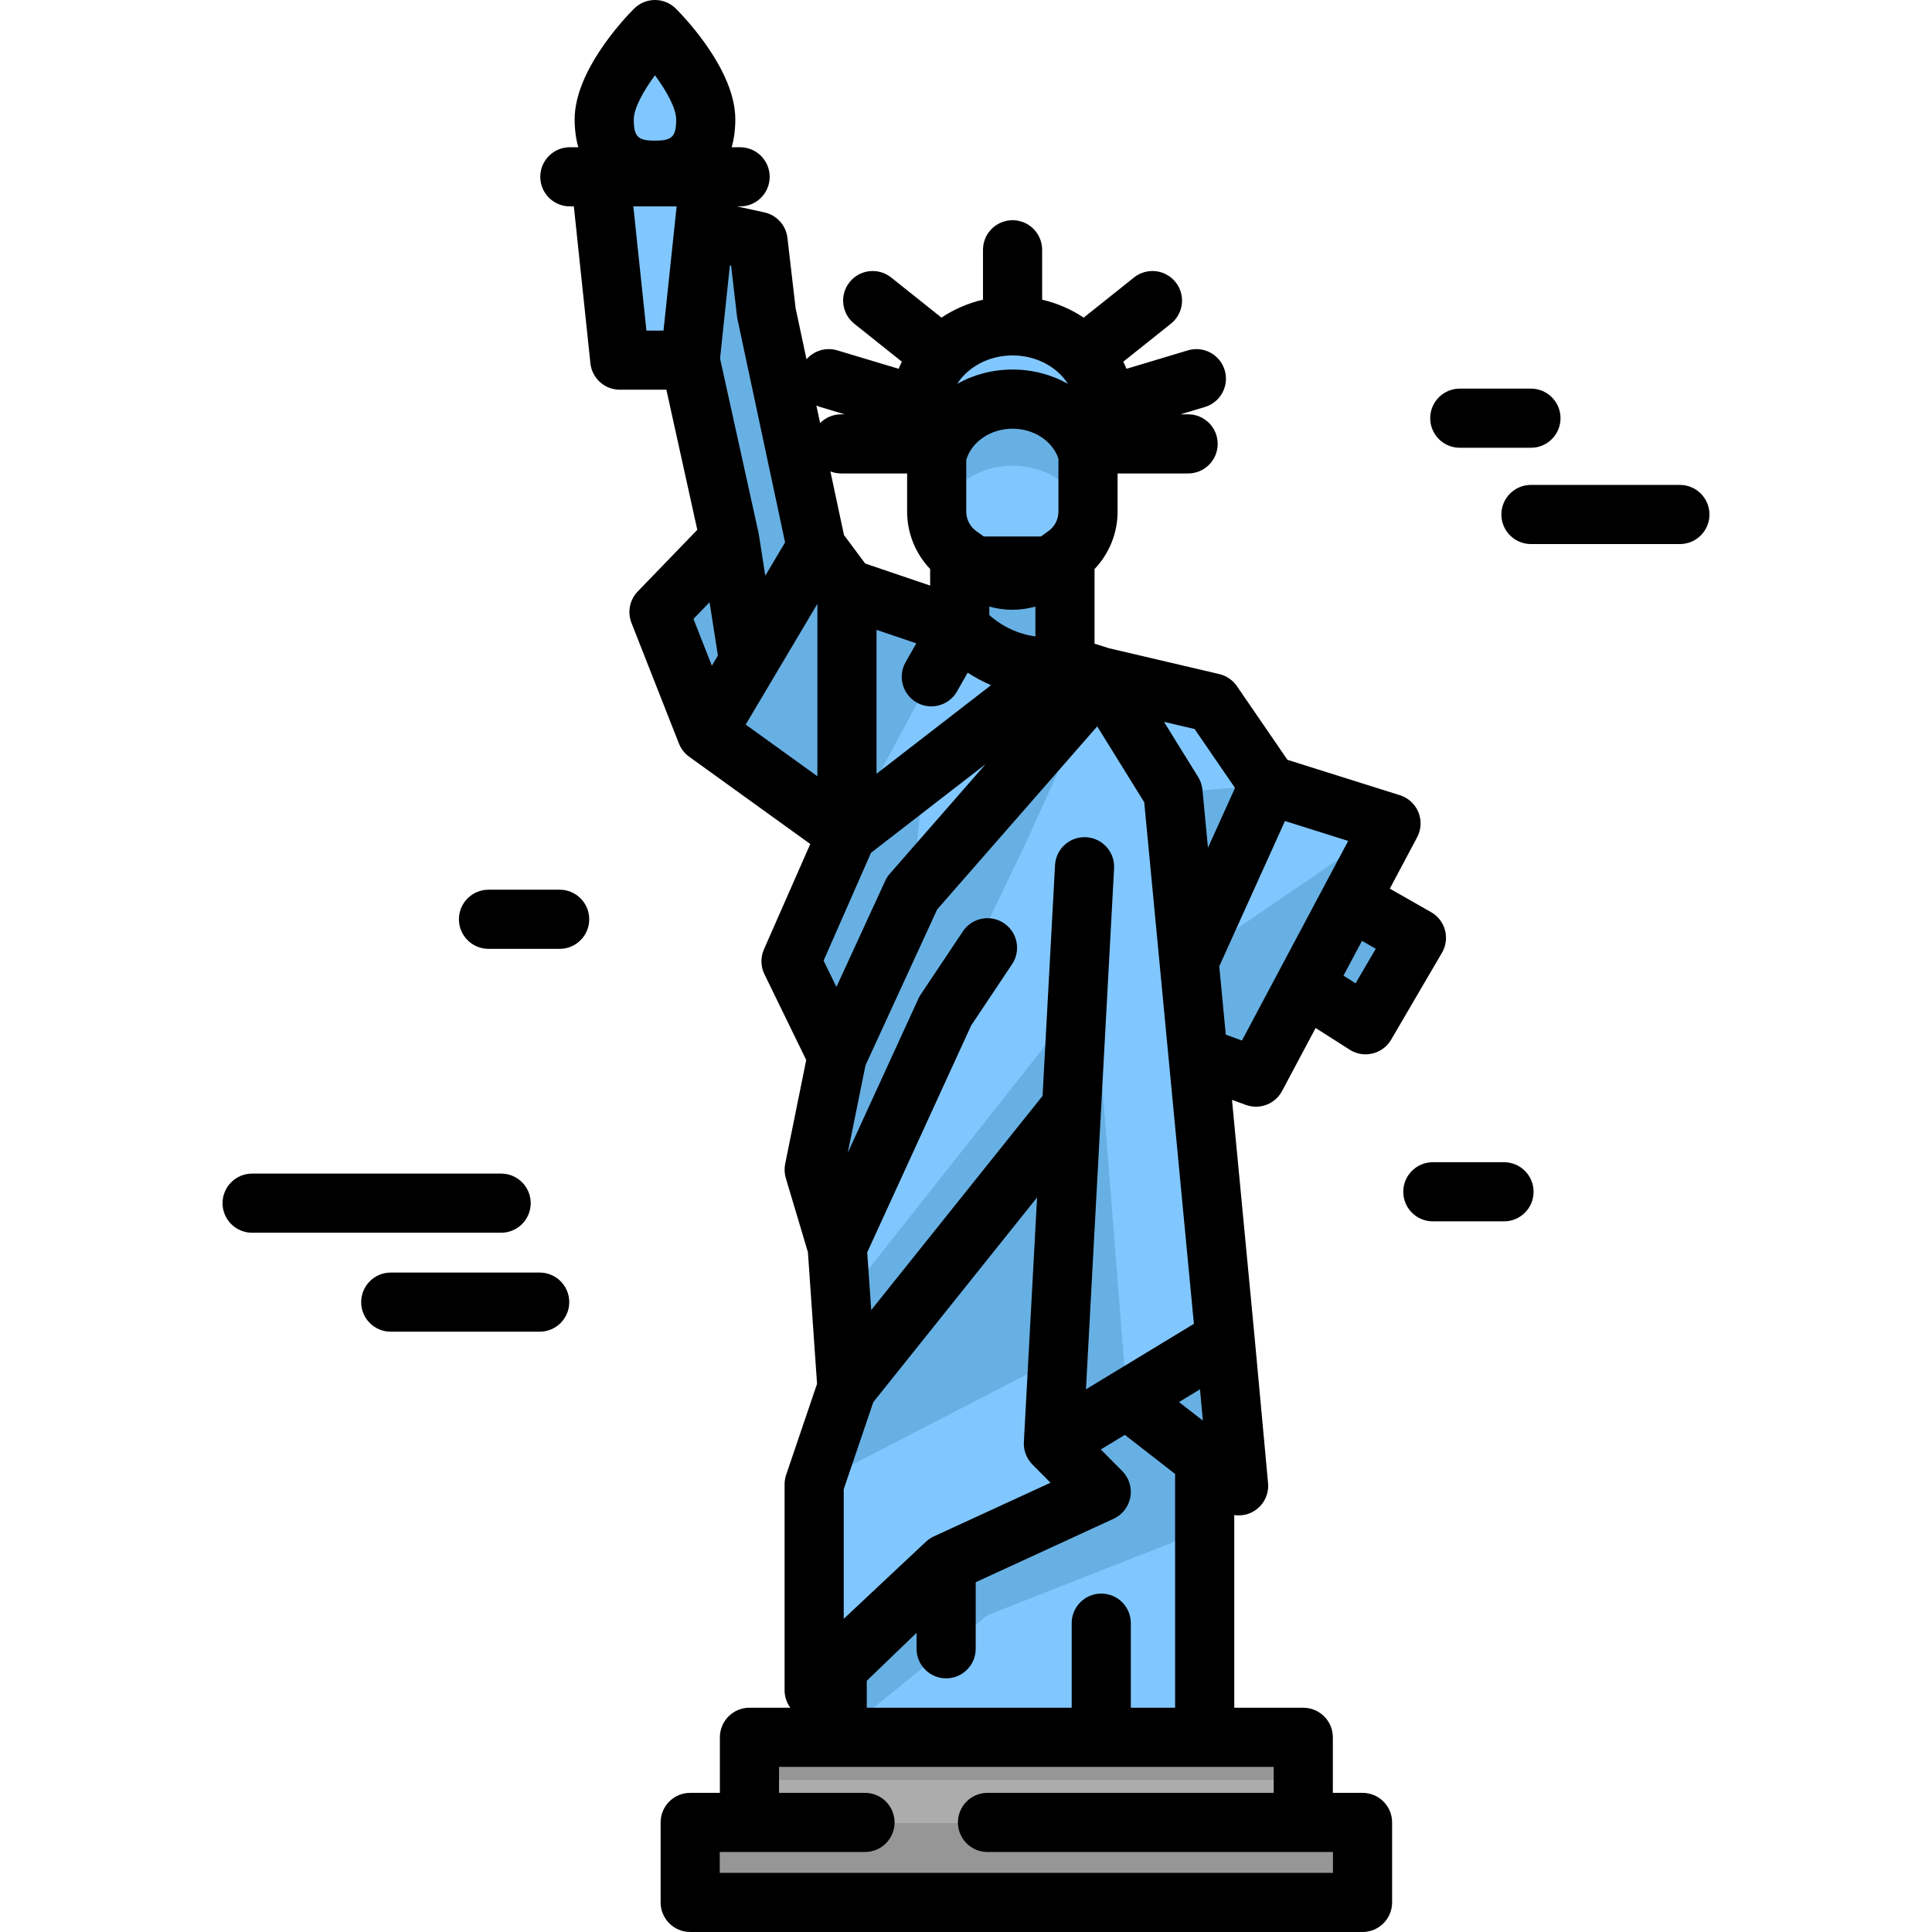<?xml version="1.0" encoding="iso-8859-1"?>
<!-- Generator: Adobe Illustrator 19.0.0, SVG Export Plug-In . SVG Version: 6.00 Build 0)  -->
<svg xmlns="http://www.w3.org/2000/svg" xmlns:xlink="http://www.w3.org/1999/xlink" version="1.1" id="Capa_1" x="0px" y="0px" viewBox="0 0 512 512" style="enable-background:new 0 0 512 512;" xml:space="preserve">
<rect x="182.909" y="482.962" style="fill:#969697;" width="178.176" height="21.2"/>
<rect x="198.614" y="460.403" style="fill:#ACACAD;" width="146.766" height="22.556"/>
<rect x="198.614" y="460.403" style="fill:#969697;" width="146.766" height="11.279"/>
<polygon style="fill:#81C7FF;" points="282.227,176.332 291.846,179.356 241.711,236.706 221.865,279.869 209.626,254.751   224.453,221.025 "/>
<polygon style="fill:#67B0E3;" points="244.869,205.232 224.453,221.025 209.626,254.751 221.865,279.87 241.711,236.706 "/>
<g>
	<polygon style="fill:#81C7FF;" points="221.865,279.869 215.762,309.987 221.865,330.438 224.453,367.76 215.762,393.355    215.762,447.973 250.737,414.286 291.846,395.37 279.159,382.587 324.663,354.979 310.858,210.033 291.846,179.356    241.711,236.706  "/>
	<polygon style="fill:#81C7FF;" points="291.846,179.356 321.329,186.262 336.253,208.02 315.117,254.751 310.858,210.033  "/>
</g>
<g>
	<polygon style="fill:#67B0E3;" points="336.253,208.02 315.117,254.751 310.858,210.033  "/>
	<polygon style="fill:#67B0E3;" points="224.453,221.025 224.453,155.98 216.359,145.105 187.216,194.185  "/>
</g>
<g>
	<path style="fill:#81C7FF;" d="M254.334,166.115l-29.881-10.134v65.044l57.773-44.693   C264.273,179.014,254.334,166.115,254.334,166.115z"/>
	<path style="fill:#81C7FF;" d="M282.231,176.327l-20.083,15.538l-37.7,29.163v-65.045l29.884,10.135   C254.332,166.118,264.269,179.012,282.231,176.327z"/>
</g>
<polygon style="fill:#67B0E3;" points="298.651,370.761 328.243,393.763 324.663,354.979 "/>
<polygon style="fill:#81C7FF;" points="221.865,441.369 221.865,460.406 319.255,460.406 319.255,386.777 298.651,370.761   279.159,382.587 291.846,395.37 250.737,414.286 "/>
<path style="fill:#67B0E3;" d="M254.334,150.013v16.102c0,0,9.939,12.899,27.893,10.217v-26.319H254.334z"/>
<path style="fill:#81C7FF;" d="M282.41,147.121l-5.304,3.799c-5.275,3.779-12.371,3.779-17.645,0l-5.304-3.799  c-3.719-2.664-5.925-6.958-5.925-11.533v-30.719h40.101v30.719C288.334,140.163,286.129,144.456,282.41,147.121z"/>
<path style="fill:#67B0E3;" d="M275.073,104.869h-13.468c-5.471,1.417-10.164,4.515-13.372,8.648v22.071  c0,0.743,0.078,1.472,0.192,2.194c2.156-8.233,10.239-14.361,19.914-14.361c9.58,0,17.597,6.007,19.848,14.117  c0.089-0.643,0.147-1.291,0.147-1.95v-22.213C285.13,109.313,280.481,106.27,275.073,104.869z"/>
<path style="fill:#81C7FF;" d="M268.339,105.767c10.269,0,18.751,6.902,20.248,15.899c2.764-3.636,4.388-8.049,4.388-12.81  c0-12.426-11.03-22.499-24.636-22.499c-13.606,0-24.636,10.073-24.636,22.499c0,4.762,1.624,9.174,4.388,12.81  C249.587,112.668,258.07,105.767,268.339,105.767z"/>
<g>
	<polygon style="fill:#67B0E3;" points="215.762,309.987 221.865,279.869 241.711,236.706 291.846,179.356 271.996,223.086    250.505,267.926 222.911,328.156  "/>
	<polygon style="fill:#67B0E3;" points="221.865,460.406 261.697,428.039 319.255,405.42 319.255,386.777 298.651,370.761    279.159,382.587 291.846,395.37 250.737,414.286 221.865,441.369  "/>
	<polygon style="fill:#67B0E3;" points="298.651,370.761 287.419,228.1 279.159,382.587  "/>
	<polygon style="fill:#67B0E3;" points="215.762,393.355 280.382,359.968 285.435,266.425 222.911,345.51 224.453,367.76  "/>
</g>
<polygon style="fill:#81C7FF;" points="317.51,279.869 332.844,285.445 368.633,218.213 336.253,208.02 315.117,254.751 "/>
<g>
	<polygon style="fill:#67B0E3;" points="317.51,279.869 332.844,285.445 368.633,218.213 315.117,254.751  "/>
	<polygon style="fill:#67B0E3;" points="193.351,142.827 198.432,175.294 187.216,194.185 174.637,162.198  "/>
	<polygon style="fill:#67B0E3;" points="216.359,145.105 203.099,82.939 200.891,63.935 186.524,60.801 182.895,95.444    193.351,142.827 198.432,175.294  "/>
	<path style="fill:#67B0E3;" d="M282.231,176.327l-35.42,3.029l-22.358,41.668l-0.005-65.043l29.884,10.136   C254.332,166.118,264.269,179.012,282.231,176.327z"/>
	<polygon style="fill:#67B0E3;" points="345.714,261.267 357.811,238.543 375.37,248.535 361.895,271.574  "/>
</g>
<g>
	<polygon style="fill:#81C7FF;" points="188.021,46.858 159.131,46.858 164.257,95.444 182.895,95.444  "/>
	<path style="fill:#81C7FF;" d="M187.027,31.636c0,10.292-6.023,13.472-13.452,13.472s-13.452-3.18-13.452-13.472   s13.452-23.8,13.452-23.8S187.027,21.344,187.027,31.636z"/>
</g>
<path d="M386.857,118.662h18.861c4.328,0,7.837-3.508,7.837-7.837s-3.509-7.837-7.837-7.837h-18.861  c-4.328,0-7.837,3.508-7.837,7.837S382.529,118.662,386.857,118.662z"/>
<path d="M445.186,128.508h-39.468c-4.328,0-7.837,3.508-7.837,7.837c0,4.329,3.509,7.837,7.837,7.837h39.468  c4.328,0,7.837-3.508,7.837-7.837C453.023,132.016,449.514,128.508,445.186,128.508z"/>
<path d="M398.577,307.997h-18.861c-4.328,0-7.837,3.508-7.837,7.837s3.509,7.837,7.837,7.837h18.861  c4.328,0,7.837-3.508,7.837-7.837S402.905,307.997,398.577,307.997z"/>
<path d="M148.316,235.782h-18.861c-4.328,0-7.837,3.508-7.837,7.837c0,4.329,3.509,7.837,7.837,7.837h18.861  c4.328,0,7.837-3.508,7.837-7.837C156.153,239.29,152.644,235.782,148.316,235.782z"/>
<path d="M140.642,318.852c0-4.329-3.509-7.837-7.837-7.837H66.814c-4.328,0-7.837,3.508-7.837,7.837  c0,4.329,3.509,7.837,7.837,7.837h65.992C137.133,326.688,140.642,323.181,140.642,318.852z"/>
<path d="M143.02,337.242h-39.467c-4.328,0-7.837,3.508-7.837,7.837s3.509,7.837,7.837,7.837h39.467c4.328,0,7.837-3.508,7.837-7.837  S147.348,337.242,143.02,337.242z"/>
<path d="M361.086,475.127h-7.869v-14.721c0-4.329-3.509-7.837-7.837-7.837h-18.288v-51.063c0.381,0.056,0.766,0.094,1.153,0.094  c1.289,0,2.585-0.318,3.764-0.963c2.74-1.5,4.327-4.484,4.04-7.594l-3.58-38.785c0-0.004-0.001-0.007-0.002-0.011  c-0.001-0.004,0-0.007,0-0.012l-5.978-62.762l3.678,1.337c0.881,0.32,1.785,0.472,2.677,0.472c2.825,0,5.524-1.536,6.919-4.156  l8.889-16.698l9.034,5.754c1.268,0.809,2.731,1.228,4.21,1.228c0.615,0,1.234-0.072,1.841-0.219c2.07-0.5,3.848-1.822,4.924-3.661  l13.475-23.04c1.057-1.808,1.347-3.964,0.805-5.986c-0.542-2.024-1.872-3.745-3.693-4.78l-10.937-6.223l7.241-13.604  c1.094-2.057,1.217-4.494,0.335-6.65c-0.882-2.156-2.678-3.809-4.9-4.508l-29.8-9.381l-13.395-19.527  c-1.106-1.611-2.773-2.752-4.676-3.198l-29.208-6.842l-3.844-1.209v-19.78c3.874-4.062,6.107-9.51,6.107-15.213V125.47h18.692  c4.328,0,7.837-3.508,7.837-7.837s-3.509-7.837-7.837-7.837h-2.006l6.45-1.937c4.145-1.244,6.495-5.615,5.25-9.76  c-1.246-4.145-5.616-6.498-9.76-5.25l-16.257,4.884c-0.269-0.634-0.554-1.261-0.866-1.874l12.629-10.075  c3.383-2.7,3.938-7.631,1.239-11.013c-2.699-3.384-7.63-3.937-11.013-1.24l-13.342,10.644c-3.273-2.187-6.992-3.823-11.01-4.756  V66.195c0-4.329-3.509-7.837-7.837-7.837c-4.328,0-7.837,3.508-7.837,7.837v13.223c-4.014,0.933-7.733,2.568-11.005,4.754  L236.16,73.532c-3.384-2.698-8.314-2.144-11.013,1.24c-2.699,3.382-2.144,8.313,1.239,11.013l12.622,10.07  c-0.312,0.613-0.599,1.241-0.868,1.877l-16.248-4.882c-3.043-0.915-6.2,0.114-8.161,2.361l-2.889-13.543l-2.165-18.636  c-0.387-3.326-2.842-6.038-6.114-6.752l-7.254-1.583h0.828c4.328,0,7.837-3.508,7.837-7.837s-3.509-7.837-7.837-7.837h-2.237  c0.627-2.233,0.965-4.694,0.965-7.385c0-12.877-13.107-26.692-15.735-29.329C177.658,0.831,175.66,0,173.575,0  s-4.082,0.831-5.553,2.307c-2.628,2.637-15.735,16.452-15.735,29.329c0,2.692,0.34,5.152,0.965,7.385h-2.237  c-4.328,0-7.837,3.508-7.837,7.837s3.509,7.837,7.837,7.837h1.062l4.386,41.57c0.421,3.987,3.784,7.014,7.793,7.014h12.341  l8.194,37.128l-15.792,16.344c-2.134,2.207-2.78,5.456-1.657,8.313l12.58,31.986c0.542,1.378,1.509,2.624,2.71,3.489l32.094,23.133  l-12.275,27.923c-0.927,2.109-0.88,4.517,0.13,6.587l11.076,22.731l-5.577,27.515c-0.256,1.261-0.196,2.565,0.171,3.799  l5.856,19.618l2.418,34.885l-8.185,24.103c-0.276,0.812-0.416,1.663-0.416,2.52v54.618c0,1.692,0.558,3.285,1.511,4.596h-10.823  c-4.328,0-7.837,3.508-7.837,7.837v14.721h-7.869c-4.328,0-7.837,3.508-7.837,7.837v21.2c0,4.329,3.509,7.837,7.837,7.837h178.179  c4.328,0,7.837-3.508,7.837-7.837v-21.2C368.923,478.634,365.414,475.127,361.086,475.127z M291.846,422.313  c-4.328,0-7.837,3.508-7.837,7.837v22.419h-54.308v-7.143l13.197-12.711v4.231c0,4.329,3.509,7.837,7.837,7.837  c4.328,0,7.837-3.508,7.837-7.837v-17.639l36.549-16.819c2.325-1.069,3.98-3.207,4.436-5.725c0.456-2.518-0.348-5.1-2.15-6.915  l-5.679-5.722l3.401-2.064l2.971-1.802l13.316,10.351v61.958h-11.734V430.15C299.683,425.821,296.174,422.313,291.846,422.313z   M221.659,261.556l-3.398-6.975l12.564-28.578l30.373-23.497l-25.388,29.041c-0.495,0.566-0.906,1.201-1.22,1.885L221.659,261.556z   M268.339,94.193c6.301,0,11.803,3.044,14.678,7.536c-4.289-2.423-9.317-3.798-14.678-3.798s-10.387,1.374-14.678,3.797  C256.536,97.237,262.038,94.193,268.339,94.193z M232.29,166.914l10.545,3.577l-2.838,4.995c-2.138,3.764-0.821,8.547,2.942,10.685  c1.223,0.695,2.552,1.024,3.864,1.024c2.727,0,5.377-1.425,6.821-3.966l2.823-4.97c1.958,1.286,4.04,2.397,6.194,3.315  l-30.353,23.48v-38.14H232.29z M274.39,168.658c-4.524-0.601-8.828-2.622-12.219-5.672v-2.238c2,0.552,4.054,0.844,6.113,0.844  c2.056,0,4.109-0.293,6.107-0.843v7.909H274.39z M260.711,142.175l-1.989-1.425c-1.66-1.19-2.652-3.119-2.652-5.162v-13.712  c1.384-4.784,6.447-8.271,12.269-8.271c5.686,0,10.641,3.331,12.158,7.944v14.039c0,2.043-0.992,3.973-2.652,5.162l-1.989,1.425  H260.711z M246.498,150.794v4.388l-17.215-5.839l-5.617-7.546l-3.598-16.868c0.882,0.344,1.839,0.54,2.843,0.54h17.485v10.119  C240.397,141.289,242.626,146.734,246.498,150.794z M229.366,282.318l18.992-41.307l42.412-48.515l12.461,20.107l13.164,138.225  l-21.809,13.233l-6.8,4.126l7.458-138.07c0.233-4.322-3.081-8.014-7.402-8.248c-4.347-0.237-8.014,3.08-8.248,7.403l-3.303,61.151  l-45.408,56.757l-1.061-15.293l27.548-60.129l10.844-16.241c2.403-3.6,1.434-8.467-2.166-10.869  c-3.599-2.403-8.466-1.435-10.869,2.165l-11.191,16.761c-0.231,0.346-0.435,0.711-0.607,1.088l-18.717,40.853L229.366,282.318z   M318.777,376.479l-6.331-4.921l1.715-1.041l3.85-2.336L318.777,376.479z M223.598,394.65l7.834-23.067l43.405-54.253l-3.502,64.836  c-0.118,2.186,0.721,4.39,2.264,5.943l4.791,4.827l-30.929,14.232c-0.698,0.322-1.508,0.862-2.086,1.404L223.598,429L223.598,394.65  L223.598,394.65z M364.601,251.423l-5.361,9.168l-3.203-2.04l4.904-9.212L364.601,251.423z M350.896,234.855  c-0.001,0.001-0.002,0.003-0.002,0.004l-12.097,22.724c-0.001,0.003-0.002,0.005-0.004,0.008l-9.667,18.16l-4.283-1.557  l-1.725-18.115l17.413-38.499l16.754,5.274L350.896,234.855z M316.584,193.2l10.709,15.613l-7.169,15.851l-1.464-15.375  c-0.114-1.201-0.505-2.36-1.14-3.385l-9.052-14.607L316.584,193.2z M217.38,107.859l6.45,1.937h-0.918  c-2.182,0-4.152,0.892-5.573,2.33l-0.997-4.672C216.674,107.609,217.018,107.75,217.38,107.859z M195.435,84.573l12.62,59.167  l-5.245,8.834l-1.716-10.959c-0.025-0.159-0.055-0.319-0.09-0.476l-10.183-46.14l2.604-24.672l0.327,0.071l1.562,13.445  C195.343,84.089,195.383,84.332,195.435,84.573z M173.575,19.942c3.034,4.139,5.615,8.726,5.615,11.694  c0,4.582-1.049,5.635-5.615,5.635c-4.566,0-5.615-1.053-5.615-5.635C167.961,28.667,170.542,24.079,173.575,19.942z M167.838,54.696  h11.476l-3.478,32.911h-4.525L167.838,54.696z M188.044,159.599l0.658,4.207l1.552,9.913l-1.604,2.701l-4.877-12.4L188.044,159.599z   M216.617,160.02v45.695l-19.001-13.694L216.617,160.02z M353.25,496.327H190.744V490.8h38.49c4.328,0,7.837-3.508,7.837-7.837  c0-4.329-3.509-7.837-7.837-7.837H206.45v-6.884h15.415h97.39h18.288v6.884h-75.846c-4.328,0-7.837,3.508-7.837,7.837  c0,4.329,3.509,7.837,7.837,7.837h91.553L353.25,496.327L353.25,496.327z"/>
<g>
</g>
<g>
</g>
<g>
</g>
<g>
</g>
<g>
</g>
<g>
</g>
<g>
</g>
<g>
</g>
<g>
</g>
<g>
</g>
<g>
</g>
<g>
</g>
<g>
</g>
<g>
</g>
<g>
</g>
</svg>
